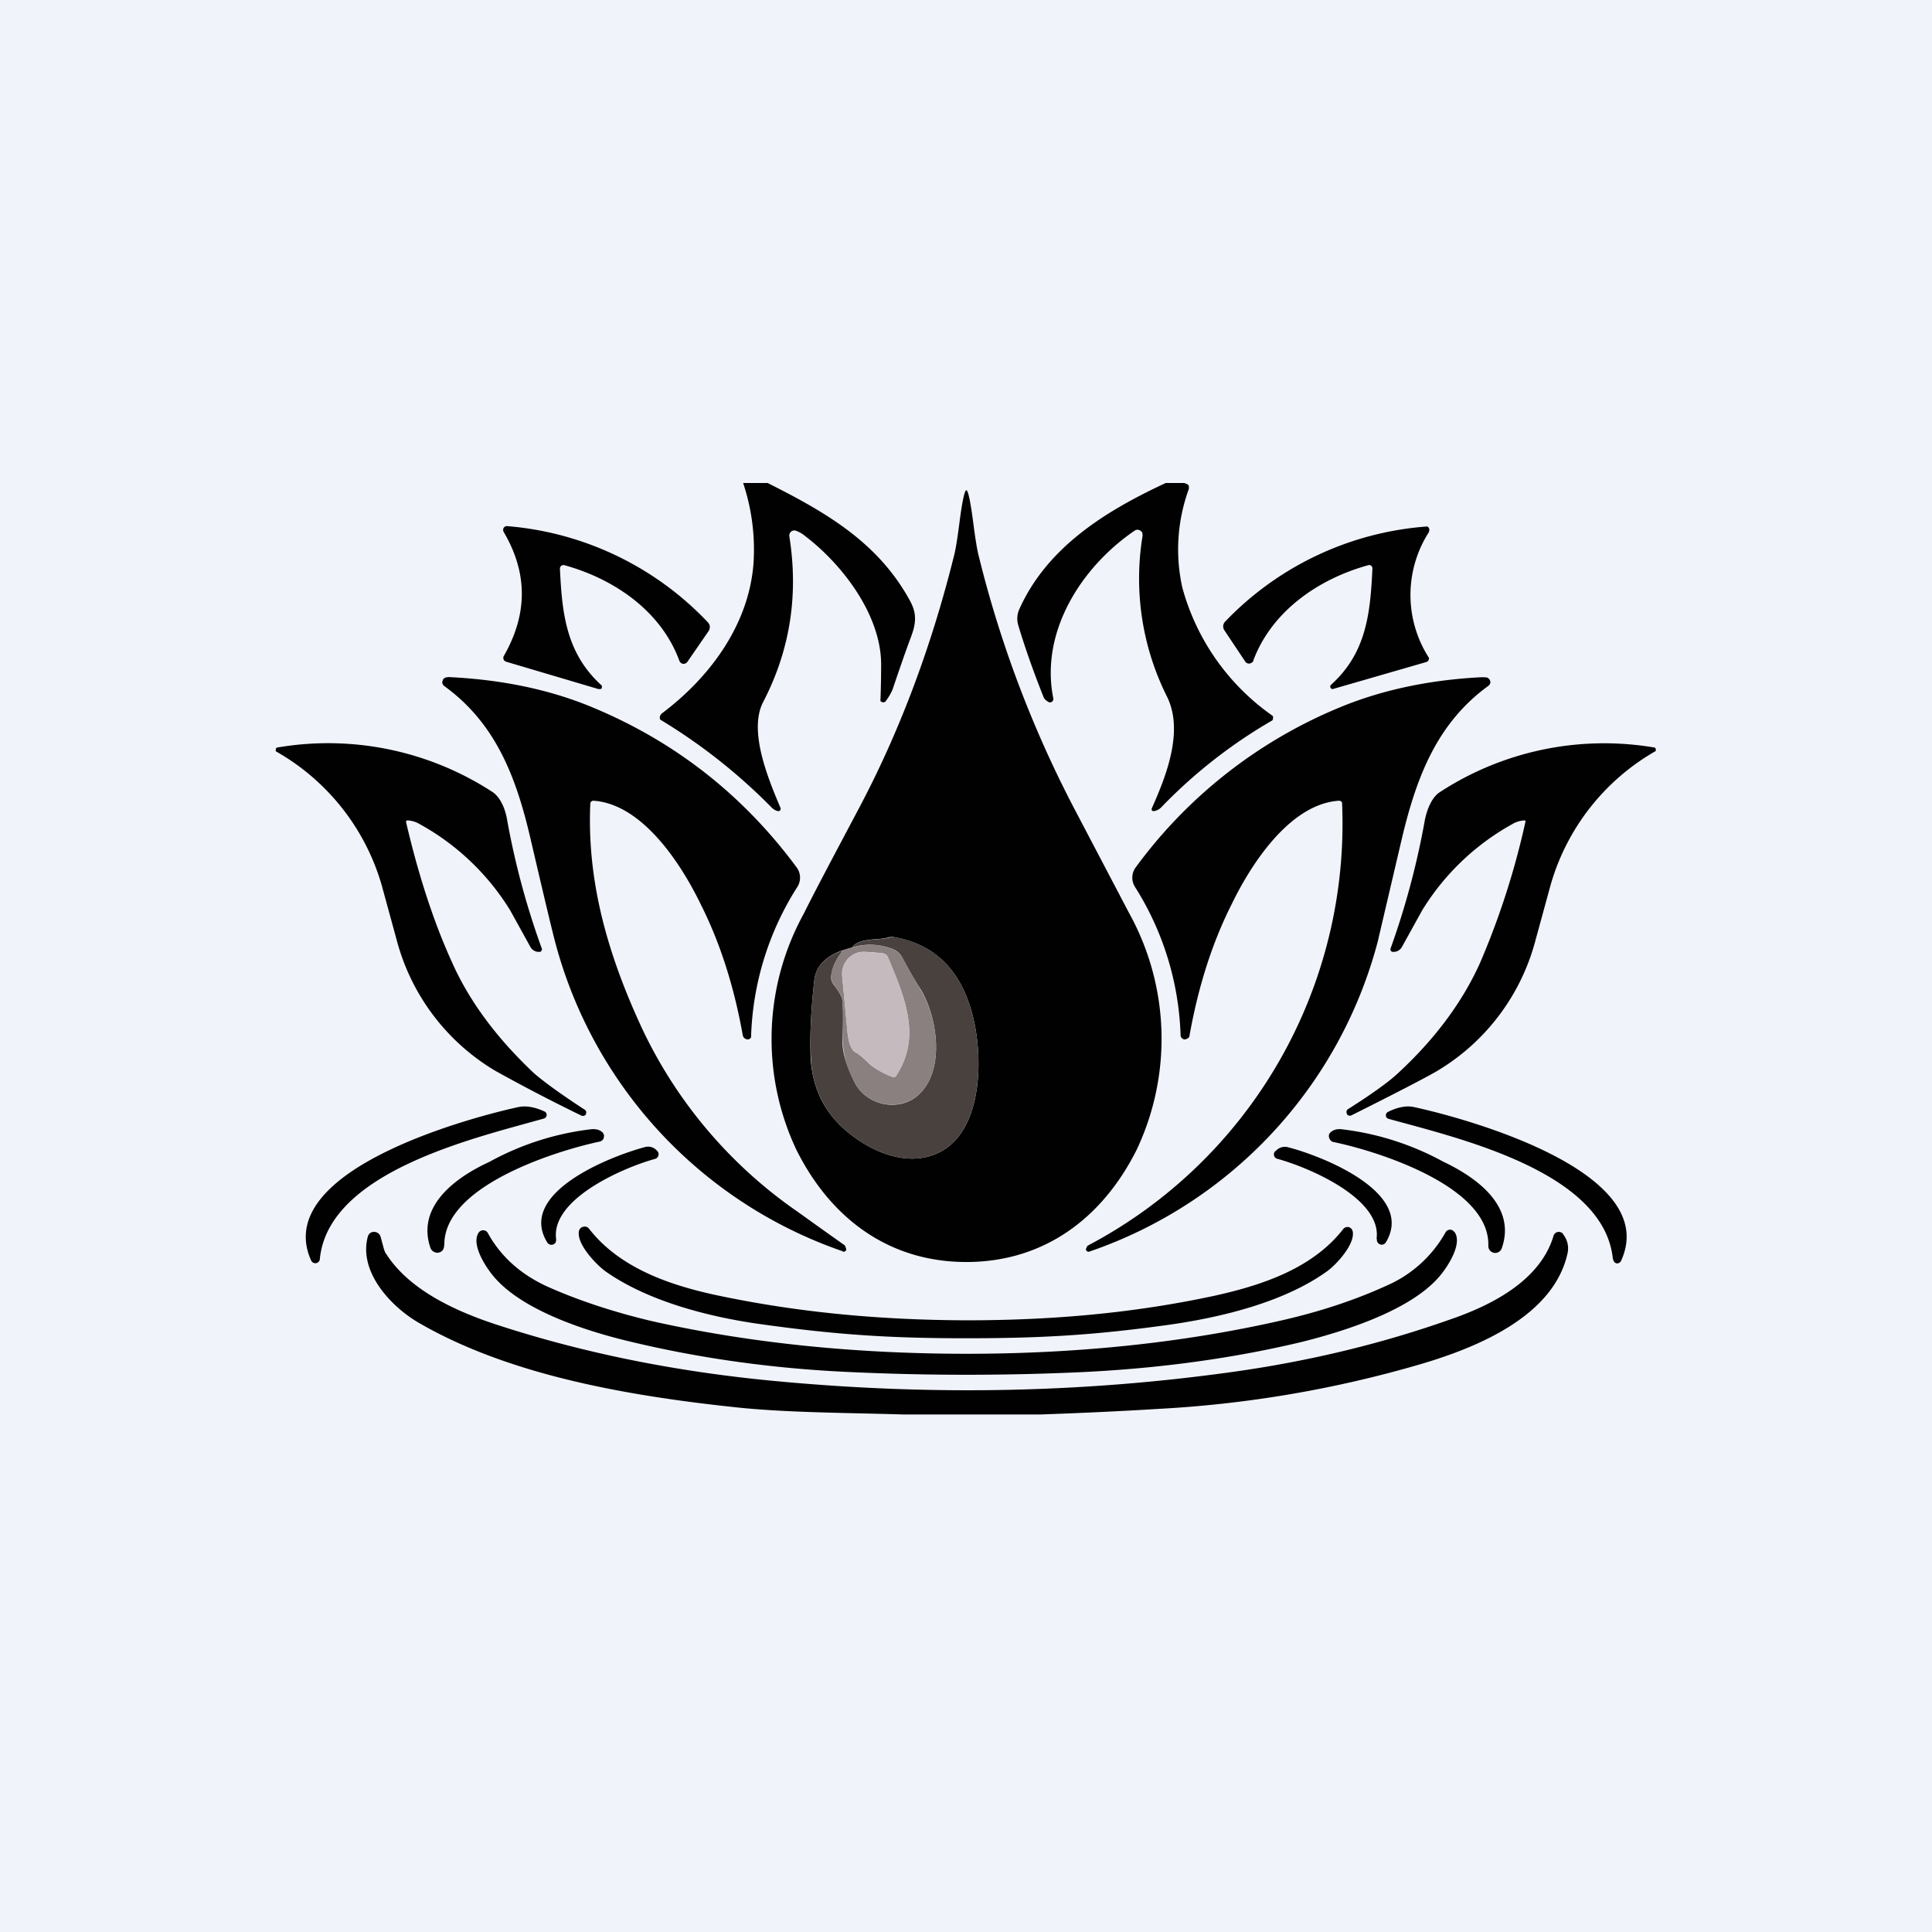<?xml version='1.0' encoding='utf-8'?>
<!-- by TradeStack -->
<svg width="56" height="56" viewBox="0 0 56 56" xmlns="http://www.w3.org/2000/svg"><path fill="#F0F3FA" d="M0 0h56v56H0z" /><path d="M22.25 14c1.67.84 3.2 1.71 4.13 3.42.19.35.18.63.03 1.03-.18.48-.35.98-.52 1.48-.04.13-.12.26-.22.4a.09.09 0 0 1-.1.02.09.09 0 0 1-.05-.03 29.5 29.5 0 0 0 .02-1.02c.02-1.44-1.1-2.92-2.2-3.76a.87.87 0 0 0-.28-.16.14.14 0 0 0-.13.03.15.15 0 0 0-.05.14c.27 1.7.02 3.3-.76 4.8-.43.83.14 2.21.5 3.06a.07.07 0 0 1-.04.1h-.04a.4.4 0 0 1-.17-.1 16.45 16.45 0 0 0-3.23-2.55.12.12 0 0 1 0-.12c0-.02.02-.03.03-.05 1.39-1.04 2.53-2.56 2.67-4.35a6.09 6.09 0 0 0-.3-2.34h.71ZM34.33 14l.07.03c.03.01.05.03.06.06v.08a5.1 5.1 0 0 0-.19 2.86 6.67 6.67 0 0 0 2.62 3.72.14.14 0 0 1-.01.13 14.64 14.64 0 0 0-3.23 2.53.37.37 0 0 1-.2.1.06.06 0 0 1-.06-.02.07.07 0 0 1 0-.07c.4-.9.94-2.23.43-3.24a7.64 7.64 0 0 1-.7-4.66l-.01-.08a.15.15 0 0 0-.06-.06.14.14 0 0 0-.16 0c-1.53 1.04-2.75 2.92-2.36 4.86a.1.1 0 0 1-.1.12.1.1 0 0 1-.05-.02.53.53 0 0 1-.07-.05.23.23 0 0 1-.06-.08c-.27-.68-.52-1.37-.73-2.07a.67.67 0 0 1 .02-.47c.81-1.82 2.53-2.87 4.25-3.67h.54Z" fill="#010101" /><path d="M28.01 14.21c.05 0 .12.32.2.94.06.46.11.78.16.97a32.6 32.6 0 0 0 2.78 7.34l1.58 3.01a7.53 7.53 0 0 1 .22 6.85c-1 2-2.7 3.26-4.94 3.26-2.23 0-3.93-1.25-4.93-3.26a7.53 7.53 0 0 1 .22-6.84c.26-.53.79-1.53 1.58-3.02 1.17-2.2 2.1-4.65 2.77-7.34.05-.19.1-.5.16-.97.08-.62.15-.94.2-.94Zm-3.3 13.25-.27.08c-.51.17-.8.47-.84.9-.1.9-.13 1.66-.1 2.28.06.8.37 1.46.94 1.98.73.66 1.81 1.14 2.73.73 1.18-.54 1.3-2.3 1.13-3.46-.21-1.4-.87-2.53-2.35-2.8a.43.43 0 0 0-.2 0c-.24.09-.86 0-1.05.29ZM17.37 19.98l-2.7-.8a.12.12 0 0 1-.07-.06.12.12 0 0 1 0-.1c.7-1.22.7-2.41 0-3.6a.12.12 0 0 1 0-.12.11.11 0 0 1 .1-.05 9.01 9.01 0 0 1 5.82 2.79.2.2 0 0 1 .02.25l-.62.9a.14.14 0 0 1-.13.05.14.14 0 0 1-.1-.09c-.53-1.45-1.91-2.38-3.34-2.77a.1.1 0 0 0-.08.02.1.1 0 0 0-.04.08c.06 1.3.18 2.45 1.2 3.38a.07.07 0 0 1 .01.08c0 .02-.01.03-.03.03h-.04ZM38.65 19.97a.07.07 0 0 1-.08-.03.07.07 0 0 1 .01-.09c1.02-.92 1.14-2.06 1.2-3.37a.1.1 0 0 0-.07-.1.1.1 0 0 0-.04 0c-1.43.39-2.8 1.32-3.34 2.76 0 .03-.02.05-.04.06a.13.13 0 0 1-.2-.03l-.6-.9a.2.2 0 0 1 .01-.24 9 9 0 0 1 5.87-2.77.11.11 0 0 1 .06.1l-.01.06a3.37 3.37 0 0 0 0 3.65.12.12 0 0 1-.04.1.12.12 0 0 1-.04.02l-2.7.78Z" fill="#010101" /><path d="M24.43 36.27a13 13 0 0 1-8.34-8.97c-.13-.5-.37-1.52-.72-3.02-.42-1.8-1.02-3.33-2.5-4.4a.14.14 0 0 1-.05-.12l.02-.06a.13.13 0 0 1 .05-.05c.04-.02.1-.03.2-.02 1.54.08 2.91.38 4.1.88 2.4 1 4.36 2.55 5.9 4.63a.5.5 0 0 1 .02.57 8.54 8.54 0 0 0-1.34 4.36.13.13 0 0 1-.04.04.11.11 0 0 1-.12 0c-.05-.02-.07-.06-.08-.1-.25-1.4-.65-2.67-1.22-3.8-.58-1.2-1.7-2.9-3.1-3a.1.1 0 0 0-.07.02.1.1 0 0 0-.03.07c-.1 2.3.53 4.42 1.5 6.51a13.4 13.4 0 0 0 4.52 5.32 179.75 179.75 0 0 0 1.36.97l.03.08a.07.07 0 0 1-.05.1h-.04ZM31.57 36.28a.07.07 0 0 1-.07-.02.07.07 0 0 1-.02-.07l.04-.08a13.82 13.82 0 0 0 7.38-12.85.1.1 0 0 0-.1-.05c-1.4.1-2.52 1.8-3.1 3-.57 1.13-.97 2.4-1.22 3.8 0 .05-.03.08-.08.1a.11.11 0 0 1-.12 0 .13.13 0 0 1-.06-.1 8.54 8.54 0 0 0-1.32-4.3.5.5 0 0 1 .02-.57 13.9 13.9 0 0 1 5.9-4.63c1.2-.5 2.57-.8 4.11-.88.1 0 .16 0 .2.02l.05.05.02.06a.14.14 0 0 1-.06.12c-1.47 1.07-2.07 2.6-2.5 4.4l-.71 3.03a13 13 0 0 1-8.36 8.97Z" fill="#010101" /><path d="M16.99 32.29a.1.1 0 0 1-.06.05.1.1 0 0 1-.07 0 51.18 51.18 0 0 1-2.5-1.3 6.27 6.27 0 0 1-2.85-3.75l-.44-1.61A6.54 6.54 0 0 0 8 21.78a.1.1 0 0 1 .02-.11 8.73 8.73 0 0 1 6.23 1.27c.25.15.4.51.45.83a22.79 22.79 0 0 0 1.01 3.74.1.1 0 0 1-.05.08h-.07a.28.28 0 0 1-.22-.15l-.58-1.05a7.1 7.1 0 0 0-2.62-2.5.76.76 0 0 0-.36-.11.05.05 0 0 0-.03.01.05.05 0 0 0-.01.04c.36 1.54.8 2.9 1.34 4.08.5 1.12 1.29 2.18 2.36 3.19.26.23.75.59 1.47 1.06a.1.1 0 0 1 .05.06.1.1 0 0 1-.01.07ZM39.04 32.28a.1.1 0 0 1 .03-.13c.73-.46 1.22-.82 1.47-1.06 1.08-1 1.86-2.07 2.36-3.18a22.7 22.7 0 0 0 1.32-4.11.05.05 0 0 0-.03-.02.76.76 0 0 0-.36.11 7.1 7.1 0 0 0-2.61 2.5l-.58 1.05a.28.28 0 0 1-.22.15h-.07a.1.1 0 0 1-.05-.08 22.86 22.86 0 0 0 1-3.74c.06-.3.2-.67.45-.82a8.72 8.72 0 0 1 6.22-1.28.1.1 0 0 1 .02.1 6.54 6.54 0 0 0-3.05 3.9l-.44 1.61a6.26 6.26 0 0 1-2.84 3.76c-.25.15-1.07.58-2.49 1.29a.1.1 0 0 1-.13-.04Z" fill="#010101" /><path d="M24.44 27.54c-.23.29-.34.55-.35.8 0 .06.02.12.06.18.17.22.26.38.27.49.02.26.02.66 0 1.2 0 .29.11.68.35 1.16.35.7 1.37.9 1.93.29.69-.75.45-2.2 0-2.96-.2-.31-.38-.63-.55-.95a.52.52 0 0 0-.27-.24 1.82 1.82 0 0 0-1.18-.05c.19-.28.8-.2 1.06-.28a.43.43 0 0 1 .2-.01c1.47.27 2.13 1.4 2.34 2.8.17 1.15.05 2.92-1.13 3.46-.92.41-2-.07-2.73-.73a2.83 2.83 0 0 1-.93-1.98c-.04-.62-.01-1.37.09-2.27.04-.44.33-.74.84-.9Z" fill="#48413E" /><path d="m24.44 27.54.26-.08c.42-.11.8-.1 1.18.05.11.05.21.13.27.24.17.32.36.64.54.95.46.75.7 2.2.01 2.96-.56.6-1.58.41-1.93-.29a2.67 2.67 0 0 1-.34-1.16c.01-.54.01-.94-.01-1.2 0-.1-.1-.27-.27-.5a.3.3 0 0 1-.06-.18c0-.24.12-.5.35-.79Zm.37 2.97c.09.05.2.14.34.28.15.15.4.3.73.43a.08.08 0 0 0 .09-.03c.76-1.15.24-2.3-.23-3.44a.2.2 0 0 0-.16-.12c-.37-.04-.6-.05-.67-.03a.64.64 0 0 0-.38.25.66.66 0 0 0-.12.44l.15 1.58c.03.35.11.57.25.64Z" fill="#8A807F" /><path d="M24.81 30.51c-.14-.07-.22-.29-.25-.64l-.15-1.58a.66.66 0 0 1 .12-.44c.1-.13.23-.22.38-.25.08-.02.3 0 .67.03a.19.19 0 0 1 .16.12c.47 1.14.99 2.29.23 3.44a.08.08 0 0 1-.1.03 2.19 2.19 0 0 1-.72-.43 1.57 1.57 0 0 0-.34-.28Z" fill="#C5BABE" /><path d="M46.75 36.5c-.24-2.56-4.57-3.53-6.5-4.07a.1.1 0 0 1-.08-.1.11.11 0 0 1 .06-.1c.28-.14.54-.19.76-.14 1.57.34 7.17 1.89 6 4.45a.13.13 0 0 1-.13.08.13.13 0 0 1-.1-.12ZM9.27 36.5c0 .03-.02.06-.04.08a.13.13 0 0 1-.15.02.13.13 0 0 1-.06-.06c-1.16-2.57 4.44-4.11 6-4.45.23-.05.49 0 .77.13a.11.11 0 0 1-.02.2c-1.93.55-6.26 1.52-6.5 4.08ZM12.87 36.1a.2.2 0 0 1-.04.14.2.2 0 0 1-.26.04.2.2 0 0 1-.09-.1c-.43-1.23.76-2.07 1.7-2.5a8.08 8.08 0 0 1 2.97-.95c.15-.01.26.03.33.11l.03.07-.01.08a.17.17 0 0 1-.12.1c-1.27.27-4.54 1.29-4.5 3.01ZM43.14 36.1c.04-1.72-3.23-2.74-4.5-3a.17.17 0 0 1-.11-.11.15.15 0 0 1-.01-.08c0-.03.01-.05.03-.07.07-.08.18-.12.32-.11a8.1 8.1 0 0 1 2.96.94c.95.45 2.13 1.28 1.7 2.51a.2.2 0 0 1-.09.11.2.2 0 0 1-.3-.18ZM39.9 35.91c.16-1.17-1.96-2.07-2.87-2.32a.13.13 0 0 1-.1-.09.14.14 0 0 1 .03-.13l.02-.01a.35.35 0 0 1 .34-.11c.99.25 3.72 1.32 2.85 2.76a.14.14 0 0 1-.24 0 .15.15 0 0 1-.02-.1ZM16.12 35.92c0 .03 0 .06-.02.1a.14.14 0 0 1-.17.05.14.14 0 0 1-.07-.06c-.88-1.44 1.85-2.5 2.83-2.76a.34.34 0 0 1 .35.1l.02.02a.14.14 0 0 1-.07.22c-.91.25-3.03 1.16-2.87 2.33ZM28 38.27c2.46 0 4.84-.2 7.24-.72 1.34-.3 2.8-.78 3.69-1.92a.16.16 0 0 1 .17-.06.16.16 0 0 1 .11.13c.07.38-.52 1-.76 1.16-1.26.9-3.09 1.33-4.57 1.54-2.16.3-3.68.39-5.88.39-2.2 0-3.73-.1-5.89-.4-1.48-.2-3.3-.65-4.56-1.54-.24-.17-.84-.78-.77-1.16a.16.16 0 0 1 .12-.13.16.16 0 0 1 .17.05c.88 1.14 2.34 1.64 3.69 1.93 2.4.51 4.78.72 7.24.73Z" fill="#010101" /><path d="M28.02 39.24c3.12 0 6.21-.3 9.14-.97 1.09-.25 2.1-.58 3.02-1a3.6 3.6 0 0 0 1.72-1.55.15.15 0 0 1 .2-.06l.06.05c.23.32-.16.96-.43 1.28-.83.98-2.7 1.58-3.97 1.9-2 .48-4.12.77-6.36.88a73.13 73.13 0 0 1-6.76 0c-2.24-.1-4.36-.4-6.36-.88-1.27-.3-3.14-.9-3.97-1.89-.27-.32-.66-.96-.43-1.28a.16.16 0 0 1 .13-.06.15.15 0 0 1 .13.08c.38.69.96 1.2 1.72 1.55.92.41 1.93.74 3.02 1 2.93.66 6.02.95 9.14.95Z" fill="#010101" /><path d="M30.13 41H26.2c-1.6-.05-3.32-.05-4.79-.2-3.05-.32-6.57-.9-9.24-2.44-.83-.47-1.78-1.49-1.51-2.51a.2.2 0 0 1 .07-.11.2.2 0 0 1 .3.1l.1.37c.02.06.04.11.08.16.7 1.07 2.1 1.68 3.29 2.06 2.44.79 5.06 1.32 7.86 1.59 4.48.43 8.87.37 13.34-.25 2.23-.31 4.34-.82 6.32-1.52 1.17-.4 2.62-1.11 3.01-2.43a.16.16 0 0 1 .12-.11.16.16 0 0 1 .16.06v.01a.65.65 0 0 1 .13.53c-.39 1.83-2.6 2.74-4.26 3.23a33.4 33.4 0 0 1-7.65 1.3c-1.13.07-2.26.12-3.39.16Z" fill="#010101" /></svg>